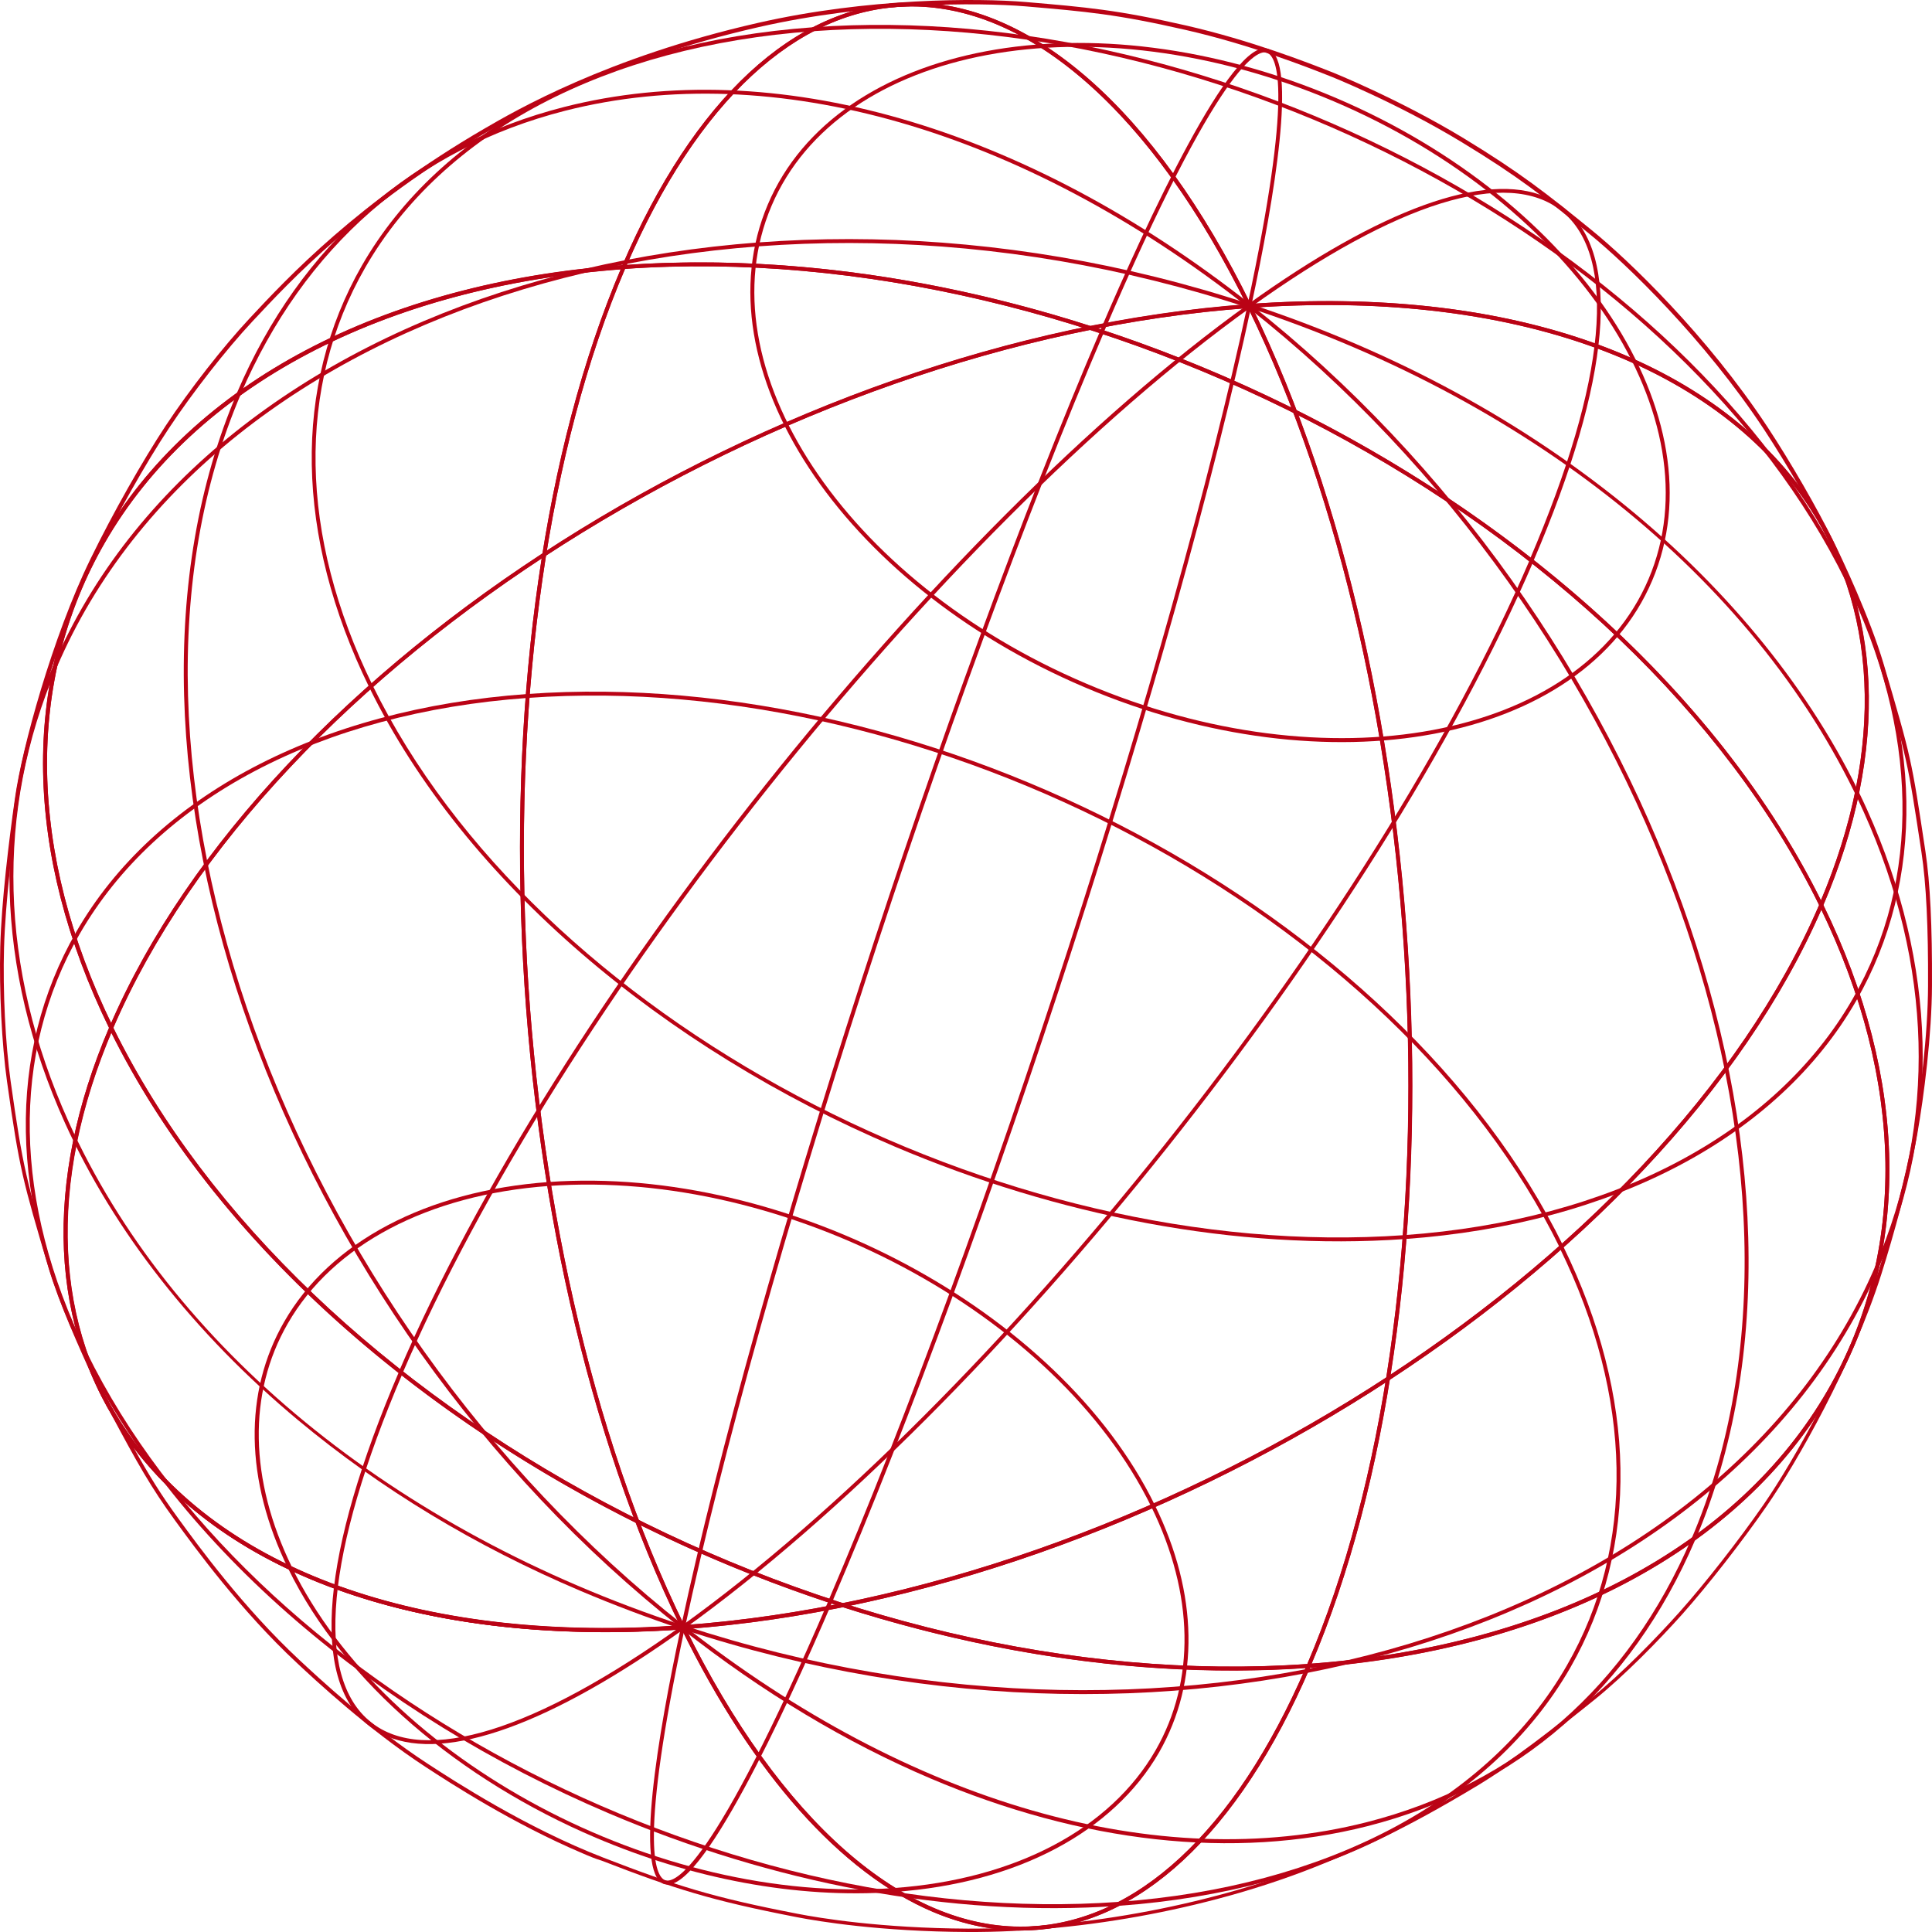 <svg width="90" height="90" viewBox="0 0 90 90" fill="none" xmlns="http://www.w3.org/2000/svg">
<path d="M43.453 89.06C39.194 87.246 35.084 82.678 31.758 75.898C19.939 76.734 10.526 73.497 5.928 67.031C2.282 61.908 1.988 55.096 5.093 47.846L5.171 47.664L5.256 47.84C14.036 65.778 39.017 79.083 60.953 77.51L61.103 77.497L61.045 77.634C57.705 85.432 52.996 89.797 47.784 89.928C46.343 89.967 44.888 89.667 43.453 89.06ZM31.869 75.709L31.895 75.761C36.317 84.792 42.116 89.889 47.784 89.745C52.885 89.615 57.509 85.341 60.816 77.699C38.933 79.207 14.055 65.967 5.184 48.094C2.184 55.213 2.497 61.895 6.078 66.913C10.657 73.347 20.03 76.551 31.81 75.703L31.869 75.709Z" fill="#BA0315"/>
<path d="M27.753 85.608C21.465 82.933 16.038 78.411 13.429 73.079L13.592 73.001C18.014 82.039 30.603 88.747 41.659 87.951L41.672 88.133C37.067 88.466 32.195 87.5 27.753 85.608Z" fill="#BA0315"/>
<path d="M28.346 84.466C17.61 79.898 8.335 72.166 3.873 63.063L4.036 62.985C11.616 78.469 33.186 89.954 52.115 88.597L52.128 88.779C44.262 89.347 35.939 87.696 28.346 84.466Z" fill="#BA0315"/>
<path d="M18.027 80.884C17.708 80.747 17.414 80.571 17.153 80.362C14.453 78.195 14.968 72.349 18.588 63.898L18.758 63.97C15.171 72.336 14.642 78.111 17.271 80.218C19.769 82.234 24.922 80.636 31.764 75.729L31.869 75.879C25.666 80.329 20.819 82.071 18.027 80.884Z" fill="#BA0315"/>
<path d="M30.903 87.755C29.586 87.194 30.616 80.949 31.725 75.781L31.901 75.82C29.762 85.81 30.512 87.389 30.975 87.585C30.988 87.592 30.995 87.592 31.001 87.592C31.412 87.722 33.186 87.174 38.6 74.554L38.77 74.626C36.565 79.761 32.625 88.296 30.949 87.768C30.929 87.768 30.916 87.761 30.903 87.755Z" fill="#BA0315"/>
<path d="M43.453 89.06C39.181 87.246 35.065 82.659 31.732 75.846L31.673 75.722L31.81 75.709C53.739 74.137 77.488 59.07 84.755 42.124L84.833 41.941L84.924 42.124C88.909 50.267 89.046 58.339 85.302 64.845C81.082 72.192 72.237 76.871 61.025 77.686C57.685 85.451 52.989 89.797 47.791 89.928C46.343 89.967 44.888 89.667 43.453 89.06ZM31.953 75.885C36.369 84.845 42.135 89.889 47.784 89.752C52.917 89.621 57.568 85.295 60.882 77.569L60.901 77.517L60.96 77.51C72.133 76.708 80.945 72.062 85.146 64.753C88.831 58.346 88.72 50.404 84.846 42.378C77.475 59.272 53.831 74.261 31.953 75.885Z" fill="#BA0315"/>
<path d="M41.672 88.133L41.659 87.951C47.282 87.546 51.717 85.21 53.831 81.536C55.696 78.293 55.624 74.261 53.635 70.195L53.798 70.117C55.82 74.241 55.885 78.332 53.994 81.634C51.848 85.354 47.36 87.729 41.672 88.133Z" fill="#BA0315"/>
<path d="M52.128 88.779L52.115 88.597C61.756 87.905 69.368 83.892 72.988 77.588C76.19 72.016 76.073 65.106 72.655 58.13L72.818 58.052C76.262 65.086 76.379 72.062 73.151 77.686C69.498 84.035 61.834 88.081 52.128 88.779Z" fill="#BA0315"/>
<path d="M43.349 82.848C39.435 81.184 35.528 78.848 31.751 75.872L31.862 75.729C42.383 84.009 53.974 87.35 63.667 84.884C70.62 83.115 75.851 78.548 78.793 71.677L78.962 71.748C75.995 78.678 70.718 83.278 63.712 85.067C57.451 86.659 50.393 85.843 43.349 82.848Z" fill="#BA0315"/>
<path d="M31.784 75.892L31.843 75.716C55.2 83.409 80.11 75.892 87.37 58.959L87.54 59.031C80.241 76.049 55.233 83.611 31.784 75.892Z" fill="#BA0315"/>
<path d="M31.758 75.898L31.732 75.846C22.926 57.863 21.687 29.406 28.973 12.408L28.992 12.355L29.044 12.349C51.039 10.77 76.106 24.127 84.918 42.124L84.937 42.163L84.918 42.202C77.625 59.2 53.804 74.319 31.816 75.898H31.758ZM29.116 12.525C21.882 29.465 23.115 57.778 31.869 75.703C53.765 74.104 77.462 59.076 84.742 42.163C75.949 24.264 51.019 10.985 29.116 12.525Z" fill="#BA0315"/>
<path d="M53.635 70.195C49.212 61.158 36.617 54.45 25.568 55.246L25.555 55.063C36.669 54.267 49.343 61.014 53.798 70.117L53.635 70.195Z" fill="#BA0315"/>
<path d="M72.662 58.124C65.076 42.639 43.512 31.148 24.583 32.512L24.57 32.329C43.564 30.965 65.213 42.502 72.825 58.045L72.662 58.124Z" fill="#BA0315"/>
<path d="M31.869 75.879L31.764 75.729C46.277 65.308 63.999 43.031 71.266 26.072L71.435 26.143C64.149 43.129 46.401 65.438 31.869 75.879Z" fill="#BA0315"/>
<path d="M31.725 75.781C35.208 59.474 43.975 32.395 51.254 15.409L51.424 15.481C44.144 32.46 35.391 59.526 31.908 75.82L31.725 75.781Z" fill="#BA0315"/>
<path d="M14.355 73.517C10.781 71.996 7.911 69.81 5.928 67.024C2.288 61.908 1.988 55.115 5.08 47.879C1.108 39.748 0.977 31.69 4.715 25.191C8.941 17.83 17.812 13.151 29.051 12.342L29.201 12.329L29.142 12.466C21.869 29.432 23.109 57.817 31.895 75.761L31.953 75.885L31.816 75.898C25.066 76.375 19.091 75.533 14.355 73.517ZM28.914 12.545C17.812 13.38 9.052 18.019 4.878 25.288C1.166 31.742 1.303 39.755 5.269 47.84L5.289 47.879L5.269 47.918C2.19 55.109 2.477 61.856 6.084 66.926C10.644 73.334 19.965 76.531 31.68 75.722C22.939 57.778 21.706 29.517 28.914 12.545Z" fill="#BA0315"/>
<path d="M13.429 73.079C11.407 68.956 11.342 64.864 13.24 61.569C15.379 57.843 19.873 55.474 25.561 55.063L25.574 55.246C19.952 55.651 15.51 57.987 13.403 61.66C11.537 64.903 11.609 68.93 13.599 73.001L13.429 73.079Z" fill="#BA0315"/>
<path d="M3.873 63.063C0.429 56.023 0.312 49.053 3.541 43.429C7.193 37.073 14.857 33.027 24.563 32.329L24.576 32.512C14.936 33.204 7.324 37.217 3.704 43.52C0.501 49.093 0.618 56.003 4.036 62.985L3.873 63.063Z" fill="#BA0315"/>
<path d="M31.758 75.872C13.044 61.132 3.756 35.305 11.048 18.293L11.218 18.365C3.958 35.298 13.22 61.034 31.869 75.729L31.758 75.872Z" fill="#BA0315"/>
<path d="M27.029 74.104C22.143 72.029 17.741 69.367 13.886 66.156C9.052 62.13 5.302 57.341 3.025 52.31C-0.223 45.112 -0.412 37.745 2.471 31.018L2.64 31.089C-0.223 37.771 -0.034 45.086 3.188 52.238C7.917 62.73 18.354 71.298 31.829 75.722L31.771 75.898C30.153 75.357 28.568 74.757 27.029 74.104Z" fill="#BA0315"/>
<path d="M33.428 72.701C20.995 67.416 10.259 58.463 5.093 47.925L5.073 47.886L5.093 47.846C12.379 30.848 36.2 15.742 58.194 14.163L58.253 14.156L58.279 14.215C67.085 32.199 68.324 60.655 61.038 77.641L61.019 77.693L60.96 77.699C51.854 78.345 42.22 76.44 33.428 72.701ZM5.282 47.879C14.075 65.778 39.004 79.063 60.901 77.517C68.135 60.584 66.902 32.277 58.148 14.352C36.245 15.944 12.555 30.972 5.282 47.879Z" fill="#BA0315"/>
<path d="M41.666 53.406C30.929 48.838 21.654 41.106 17.193 32.003L17.356 31.925C24.935 47.409 46.505 58.9 65.434 57.536L65.447 57.719C57.581 58.28 49.258 56.636 41.666 53.406Z" fill="#BA0315"/>
<path d="M18.752 63.97L18.582 63.898C25.861 46.92 43.609 24.61 58.142 14.176L58.253 14.326C43.74 24.747 26.024 47.018 18.752 63.97Z" fill="#BA0315"/>
<path d="M38.763 74.633L38.593 74.561C45.866 57.602 54.62 30.541 58.109 14.235L58.285 14.274C54.796 30.587 46.042 57.667 38.763 74.633Z" fill="#BA0315"/>
<path d="M60.816 77.706L60.875 77.569C68.141 60.623 66.902 32.238 58.116 14.293L58.057 14.169L58.194 14.163C70.039 13.308 79.478 16.538 84.089 23.024C87.722 28.134 88.029 34.926 84.937 42.163C88.91 50.293 89.04 58.352 85.302 64.851C81.076 72.205 72.205 76.89 60.966 77.699L60.816 77.706ZM58.344 14.332C67.072 32.277 68.311 60.531 61.103 77.497C72.205 76.662 80.965 72.022 85.146 64.753C88.857 58.3 88.72 50.287 84.755 42.195L84.735 42.156L84.755 42.117C87.833 34.933 87.546 28.186 83.946 23.122C79.386 16.721 70.059 13.523 58.344 14.332Z" fill="#BA0315"/>
<path d="M65.447 57.719L65.434 57.536C75.075 56.845 82.687 52.832 86.307 46.528C89.51 40.956 89.392 34.045 85.974 27.063L86.137 26.985C89.581 34.019 89.699 40.995 86.47 46.62C82.817 52.975 75.153 57.021 65.447 57.719Z" fill="#BA0315"/>
<path d="M78.969 71.748L78.799 71.677C86.059 54.743 76.79 29.021 58.142 14.326L58.253 14.182C76.966 28.923 86.261 54.743 78.969 71.748Z" fill="#BA0315"/>
<path d="M87.533 59.031L87.364 58.959C90.227 52.277 90.038 44.969 86.816 37.817C82.087 27.331 71.644 18.77 58.168 14.332L58.227 14.156C65.037 16.401 71.057 19.677 76.125 23.892C80.958 27.918 84.716 32.701 86.985 37.739C90.227 44.943 90.423 52.303 87.533 59.031Z" fill="#BA0315"/>
<path d="M84.846 42.378L84.761 42.202C75.982 24.27 50.993 10.959 29.064 12.531L28.914 12.545L28.973 12.408C32.312 4.616 37.022 0.251 42.227 0.12C47.967 -0.023 53.804 5.093 58.259 14.156C70.079 13.321 79.491 16.551 84.096 23.024C87.742 28.14 88.035 34.952 84.924 42.202L84.846 42.378ZM56.583 17.341C68.944 22.6 79.634 31.474 84.826 41.941C87.827 34.822 87.507 28.146 83.939 23.129C79.367 16.701 69.981 13.497 58.201 14.345L58.142 14.352L58.116 14.293C53.694 5.262 47.901 0.16 42.227 0.303C37.126 0.434 32.501 4.708 29.201 12.342C38.267 11.716 47.843 13.621 56.583 17.341Z" fill="#BA0315"/>
<path d="M85.974 27.063C78.388 11.579 56.824 0.088 37.896 1.452L37.883 1.269C56.883 -0.095 78.525 11.442 86.137 26.985L85.974 27.063Z" fill="#BA0315"/>
<path d="M71.429 26.143L71.259 26.072C74.847 17.706 75.375 11.944 72.746 9.83C70.235 7.807 65.089 9.412 58.246 14.326L58.136 14.176C64.339 9.719 69.192 7.977 71.983 9.164C72.303 9.302 72.596 9.471 72.857 9.687C75.558 11.853 75.055 17.7 71.429 26.143Z" fill="#BA0315"/>
<path d="M51.417 15.481L51.248 15.409C53.446 10.274 57.392 1.745 59.062 2.274C59.075 2.28 59.094 2.287 59.107 2.293C60.425 2.855 59.394 9.099 58.285 14.274L58.109 14.235C60.249 4.238 59.499 2.659 59.036 2.463C59.023 2.456 59.016 2.456 59.01 2.45C58.599 2.319 56.824 2.868 51.417 15.481Z" fill="#BA0315"/>
<path d="M5.184 48.101L5.099 47.925C1.114 39.781 0.977 31.709 4.715 25.197C8.935 17.85 17.786 13.171 28.992 12.355C32.332 4.597 37.028 0.251 42.22 0.12C47.973 -0.023 53.824 5.112 58.279 14.215L58.338 14.339L58.201 14.345C36.271 15.918 12.522 30.979 5.256 47.918L5.184 48.101ZM46.486 1.158C45.077 0.558 43.649 0.264 42.227 0.303C37.1 0.434 32.449 4.753 29.136 12.479L29.116 12.531L29.064 12.538C17.89 13.341 9.072 17.987 4.878 25.295C1.192 31.703 1.303 39.644 5.178 47.67C12.542 30.783 36.187 15.807 58.064 14.182C54.75 7.468 50.687 2.946 46.486 1.158Z" fill="#BA0315"/>
<path d="M17.193 32.003C13.749 24.962 13.631 17.993 16.86 12.368C20.513 6.013 28.177 1.967 37.883 1.269L37.896 1.452C28.248 2.143 20.643 6.156 17.016 12.46C13.814 18.032 13.931 24.943 17.356 31.925L17.193 32.003Z" fill="#BA0315"/>
<path d="M11.211 18.365L11.042 18.293C14.009 11.37 19.28 6.77 26.285 4.982C36.03 2.502 47.693 5.85 58.253 14.176L58.142 14.319C47.614 6.026 36.024 2.691 26.331 5.158C19.384 6.933 14.159 11.501 11.211 18.365Z" fill="#BA0315"/>
<path d="M2.647 31.083L2.477 31.011C9.77 14 34.778 6.443 58.227 14.169L58.168 14.345C34.81 6.646 9.907 14.156 2.647 31.083Z" fill="#BA0315"/>
<path d="M27.133 86.332C23.865 84.942 20.976 83.063 19.828 82.313C17.173 80.584 14.642 78.228 13.814 77.451C11.205 75.017 9.085 72.107 8.178 70.861L8.159 70.835C7.03 69.282 6.411 68.186 5.119 65.765C4.936 65.451 4.767 65.125 4.604 64.799L4.408 64.368C3.671 62.737 2.751 60.701 2.262 59.063C1.062 55.005 0.905 54.483 0.325 50.365C0.084 48.649 -0.04 46.143 0.012 44.12C0.07 41.967 0.416 39.161 0.697 37.184C1.023 34.861 2.432 29.686 4.225 26.019C5.256 23.905 6.632 21.478 7.722 19.827C8.83 18.15 10.402 16.14 11.635 14.822C13.403 12.93 16.69 9.406 22.574 5.987C23.989 5.164 28.281 2.665 35.306 1.067C40.426 -0.101 45.553 -0.095 47.778 0.094C50.628 0.336 52.05 0.46 55.266 1.191C58.279 1.882 60.96 2.933 61.971 3.331C62.003 3.337 65.167 4.61 68.2 6.45C70.829 8.049 72.048 9.014 74.142 10.717C75.864 12.114 79.523 15.624 82.341 19.899C83.424 21.543 84.657 23.683 85.413 25.223C85.798 26.006 87.096 28.727 87.755 30.959C89.04 35.324 89.04 35.324 89.692 39.651C89.914 41.112 90.012 43.155 89.999 45.889C89.992 48.186 89.627 51.063 89.314 52.832C88.949 54.894 88.212 57.556 87.638 59.363C86.307 63.559 83.704 68.133 82.282 70.182C81.141 71.833 79.569 73.843 78.375 75.187C77.312 76.375 75.675 78.058 74.253 79.2C72.518 80.597 70.522 82.156 68.859 83.161C65.291 85.314 63.432 86.078 61.632 86.822C56.727 88.838 50.543 90.026 45.084 90C41.013 89.98 38.15 89.51 37.113 89.308C33.154 88.538 31.451 88.003 28.033 86.678C27.733 86.587 27.433 86.463 27.133 86.332ZM6.228 67.442C6.952 68.747 7.493 69.621 8.302 70.73L8.322 70.757C9.222 71.996 11.342 74.9 13.931 77.314C14.766 78.091 17.277 80.44 19.926 82.163C21.178 82.978 24.511 85.145 28.105 86.535C31.51 87.853 33.206 88.388 37.152 89.151C38.189 89.354 41.039 89.823 45.09 89.843C50.53 89.862 56.688 88.688 61.566 86.685C63.36 85.947 65.213 85.184 68.767 83.037C70.424 82.039 72.414 80.479 74.142 79.089C75.558 77.954 77.182 76.277 78.238 75.096C79.432 73.758 80.998 71.755 82.139 70.111C83.554 68.068 86.137 63.514 87.468 59.337C88.042 57.536 88.779 54.881 89.138 52.832C89.444 51.07 89.81 48.205 89.816 45.921C89.829 43.194 89.731 41.158 89.51 39.709C88.857 35.396 88.857 35.396 87.579 31.037C86.927 28.825 85.635 26.111 85.25 25.334C84.5 23.801 83.267 21.667 82.191 20.029C79.386 15.775 75.74 12.277 74.031 10.887C71.938 9.184 70.724 8.218 68.109 6.633C65.082 4.793 61.938 3.533 61.906 3.527C60.901 3.129 58.227 2.078 55.226 1.393C52.024 0.662 50.602 0.538 47.778 0.297C45.553 0.107 40.446 0.101 35.345 1.262C28.353 2.855 24.074 5.347 22.665 6.163C16.801 9.569 13.527 13.08 11.766 14.965C10.539 16.277 8.974 18.28 7.872 19.944C6.782 21.589 5.419 24.009 4.389 26.117C2.601 29.765 1.199 34.913 0.873 37.23C0.592 39.2 0.253 42 0.188 44.147C0.129 46.156 0.253 48.655 0.494 50.358C1.075 54.463 1.225 54.978 2.425 59.018C2.908 60.649 3.828 62.678 4.565 64.31L4.754 64.734C4.936 65.073 5.106 65.393 5.263 65.693C9.398 72.845 19.11 76.577 31.549 75.742C31.627 75.735 31.712 75.729 31.797 75.722L31.81 75.905C20.2 76.727 10.911 73.608 6.228 67.442Z" fill="#BA0315"/>
<path d="M50.53 32.016C39.174 27.187 32.547 17.093 35.769 9.523C38.985 1.954 50.843 -0.278 62.206 4.551C73.562 9.38 80.189 19.474 76.966 27.044C73.751 34.62 61.886 36.851 50.53 32.016ZM62.134 4.721C50.869 -0.069 39.115 2.117 35.939 9.595C32.762 17.073 39.337 27.057 50.602 31.846C61.867 36.636 73.62 34.45 76.797 26.972C79.974 19.5 73.399 9.517 62.134 4.721Z" fill="#BA0315"/>
</svg>
